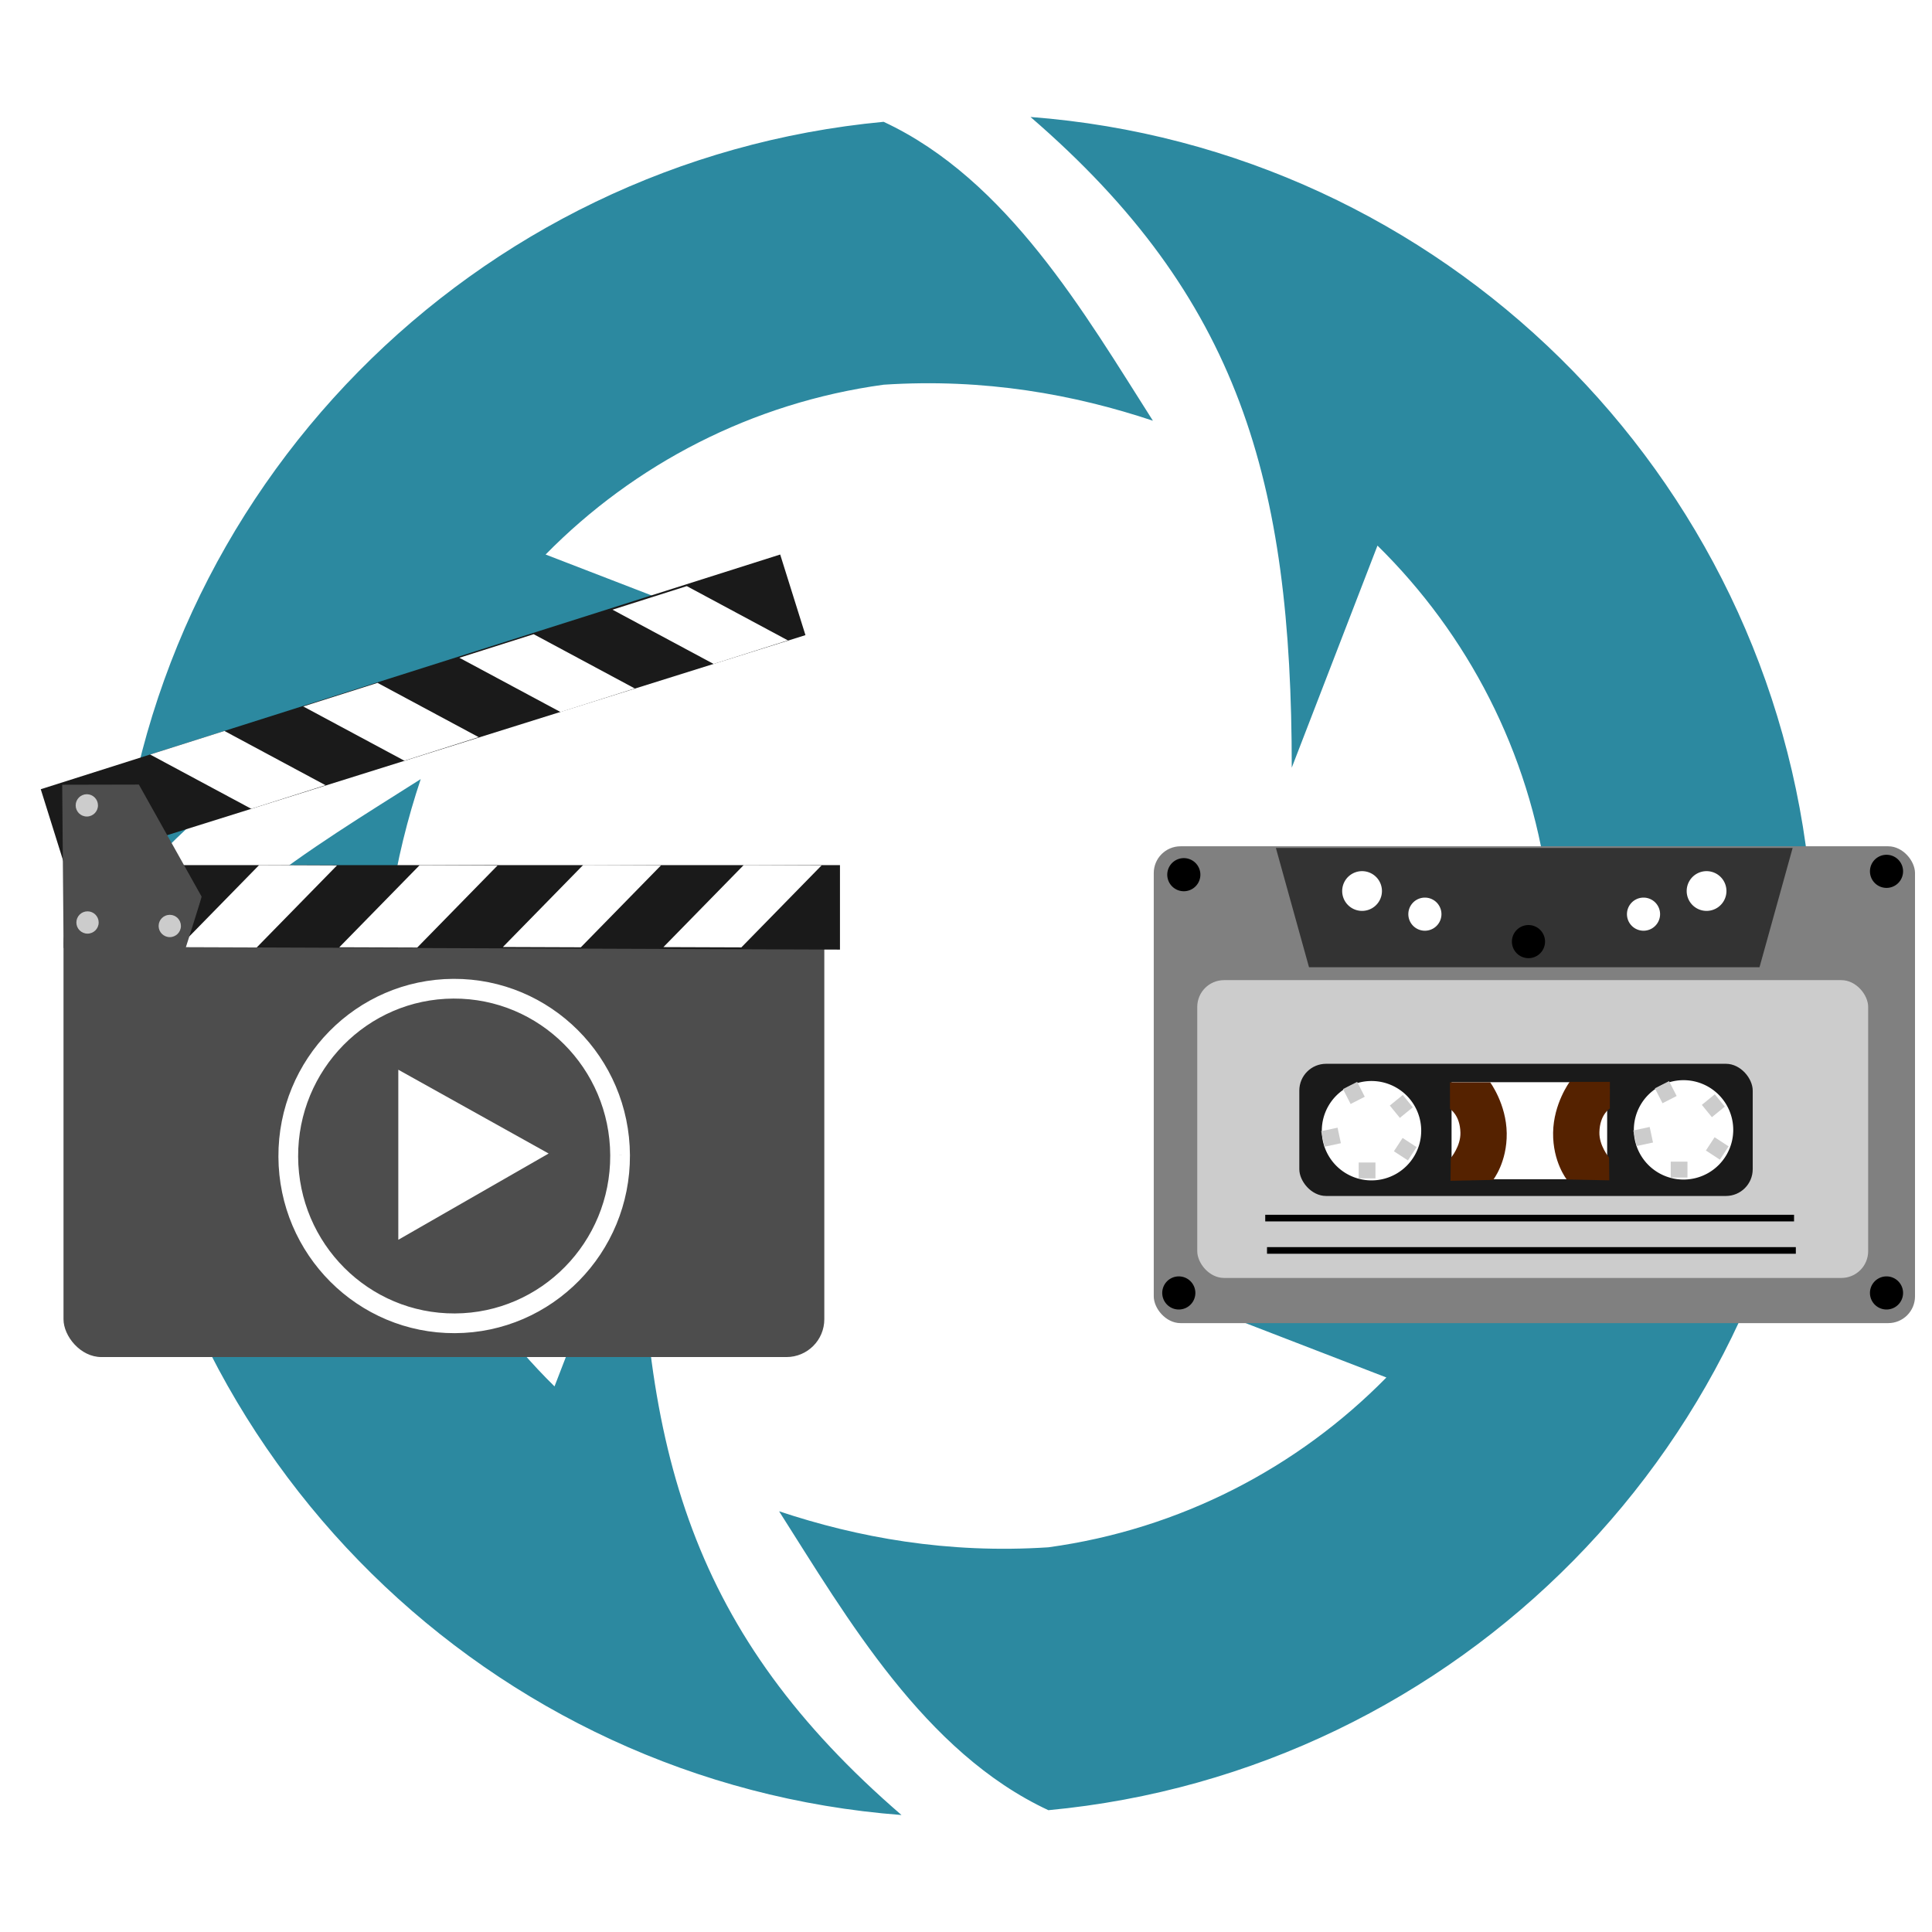 <?xml version="1.0" encoding="UTF-8" standalone="no"?>
<!-- Created with Inkscape (http://www.inkscape.org/) -->

<svg
   xmlns:dc="http://purl.org/dc/elements/1.1/"
   xmlns:cc="http://creativecommons.org/ns#"
   xmlns:rdf="http://www.w3.org/1999/02/22-rdf-syntax-ns#"
   xmlns:svg="http://www.w3.org/2000/svg"
   xmlns="http://www.w3.org/2000/svg"
   xmlns:sodipodi="http://sodipodi.sourceforge.net/DTD/sodipodi-0.dtd"
   xmlns:inkscape="http://www.inkscape.org/namespaces/inkscape"
   width="512"
   height="512"
   id="svg2"
   version="1.1"
   inkscape:version="0.48.5 r10040"
   sodipodi:docname="accessories-media-converter.svg"
   viewBox="0 0 512 512">
  <defs
     id="defs4" />
  <sodipodi:namedview
     id="base"
     pagecolor="#ffffff"
     bordercolor="#666666"
     borderopacity="1.0"
     inkscape:pageopacity="0.0"
     inkscape:pageshadow="2"
     inkscape:zoom="0.4609375"
     inkscape:cx="256"
     inkscape:cy="256"
     inkscape:document-units="px"
     inkscape:current-layer="layer1"
     showgrid="true"
     inkscape:snap-page="true"
     inkscape:snap-global="false"
     inkscape:snap-center="true"
     inkscape:snap-object-midpoints="false"
     showguides="true"
     inkscape:guide-bbox="true"
     inkscape:snap-bbox="true"
     inkscape:object-paths="true"
     inkscape:object-nodes="true"
     inkscape:window-width="1366"
     inkscape:window-height="716"
     inkscape:window-x="0"
     inkscape:window-y="0"
     inkscape:window-maximized="1"
     inkscape:snap-midpoints="false"
     inkscape:snap-grids="true"
     inkscape:snap-to-guides="false"
     borderlayer="false"
     showborder="true">
    <inkscape:grid
       type="xygrid"
       id="grid3002"
       empspacing="5"
       visible="true"
       enabled="true"
       snapvisiblegridlinesonly="true" />
  </sodipodi:namedview>
  <g
     inkscape:label="Layer 1"
     inkscape:groupmode="layer"
     id="layer1"
     transform="translate(0,-540.362)">
    <path
       style="fill:#2c89a0;fill-opacity:1;fill-rule:evenodd;stroke:none;stroke-width:5.068"
       d="M 273.092 31 C 328.48 78.816 342.328 127.282 342.328 203.441 L 365.047 144.59 C 388.965 168.106 405.267 199.264 410.051 234.164 C 411.811 261.002 407.429 284.761 400.506 305.531 C 428.759 287.542 464.444 266.985 479.719 234.164 C 469.523 125.564 382.231 39.304 273.092 31 z M 234.164 32.281 C 125.564 42.477 39.304 129.768 31 238.906 C 78.816 183.518 127.28 169.672 203.439 169.672 L 144.59 146.953 C 168.106 123.035 199.263 106.735 234.164 101.951 C 261.001 100.191 284.76 104.57 305.531 111.494 C 287.542 83.241 266.986 47.556 234.164 32.281 z M 111.496 206.469 C 83.243 224.458 47.556 245.014 32.281 277.836 C 42.477 386.436 129.769 472.696 238.908 481 C 183.52 433.184 169.672 384.718 169.672 308.559 L 146.953 367.41 C 123.035 343.894 106.735 312.736 101.951 277.836 C 100.191 250.998 104.573 227.24 111.496 206.469 z M 481 273.092 C 433.184 328.48 384.72 342.328 308.561 342.328 L 367.41 365.047 C 343.894 388.965 312.736 405.267 277.836 410.051 C 250.999 411.811 227.24 407.429 206.469 400.506 C 224.458 428.759 245.014 464.444 277.836 479.719 C 386.436 469.523 472.696 382.231 481 273.092 z "
       transform="translate(0,540.362)"
       id="path3794" />
    <g
       id="g3915"
       transform="matrix(1.045,0,0,1.045,-944.8,-48.319)">
      <rect
         ry="9.596"
         y="792.825"
         x="920.221"
         height="114.652"
         width="192.939"
         id="rect2997"
         style="fill:#4d4d4d;fill-opacity:1;stroke:none" />
      <g
         transform="translate(1.414,0)"
         id="g3821">
        <path
           style="fill:#1a1a1a;stroke:none"
           d="m 918.929,803.434 196.786,0.714 0,-21.429 -196.786,0 z"
           id="path2999"
           inkscape:connector-curvature="0"
           sodipodi:nodetypes="ccccc" />
        <path
           style="fill:#ffffff;stroke:none"
           d="m 967.806,803.605 -19.771,-0.07 20.369,-20.813 19.759,0.079 z"
           id="path3769"
           inkscape:connector-curvature="0"
           sodipodi:nodetypes="ccccc" />
        <path
           style="fill:#ffffff;stroke:none"
           d="m 1008.515,803.627 -19.771,-0.07 20.369,-20.813 19.759,0.079 z"
           id="path3769-3"
           inkscape:connector-curvature="0"
           sodipodi:nodetypes="ccccc" />
        <path
           style="fill:#ffffff;stroke:none"
           d="m 1050.001,803.564 -19.771,-0.07 20.369,-20.813 19.759,0.079 z"
           id="path3769-6"
           inkscape:connector-curvature="0"
           sodipodi:nodetypes="ccccc" />
        <path
           style="fill:#ffffff;stroke:none"
           d="m 1090.709,803.586 -19.771,-0.07 20.369,-20.813 19.759,0.079 z"
           id="path3769-3-7"
           inkscape:connector-curvature="0"
           sodipodi:nodetypes="ccccc" />
      </g>
      <g
         id="g3821-5"
         transform="matrix(0.954,-0.299,-0.299,-0.954,278.018,1804.712)">
        <path
           style="fill:#1a1a1a;stroke:none"
           d="m 918.929,803.434 196.786,0.714 0,-21.429 -196.786,0 z"
           id="path2999-3"
           inkscape:connector-curvature="0"
           sodipodi:nodetypes="ccccc" />
        <path
           style="fill:#ffffff;stroke:none"
           d="m 967.806,803.605 -19.771,-0.07 20.369,-20.813 19.759,0.079 z"
           id="path3769-5"
           inkscape:connector-curvature="0"
           sodipodi:nodetypes="ccccc" />
        <path
           style="fill:#ffffff;stroke:none"
           d="m 1008.515,803.627 -19.771,-0.07 20.369,-20.813 19.759,0.079 z"
           id="path3769-3-6"
           inkscape:connector-curvature="0"
           sodipodi:nodetypes="ccccc" />
        <path
           style="fill:#ffffff;stroke:none"
           d="m 1050.001,803.564 -19.771,-0.07 20.369,-20.813 19.759,0.079 z"
           id="path3769-6-2"
           inkscape:connector-curvature="0"
           sodipodi:nodetypes="ccccc" />
        <path
           style="fill:#ffffff;stroke:none"
           d="m 1090.709,803.586 -19.771,-0.07 20.369,-20.813 19.759,0.079 z"
           id="path3769-3-7-9"
           inkscape:connector-curvature="0"
           sodipodi:nodetypes="ccccc" />
      </g>
      <path
         sodipodi:nodetypes="cccccc"
         inkscape:connector-curvature="0"
         id="path3861"
         d="m 920.241,803.792 30.936,0 c 0,0 4.109,-12.908 4.066,-13.081 l -15.91,-28.416 -19.445,0.043 z"
         style="fill:#4d4d4d;stroke:none" />
      <path
         sodipodi:open="true"
         sodipodi:end="6.2784904"
         sodipodi:start="0"
         transform="translate(260.922,548.847)"
         d="m 668.039,218.727 c 0,1.562 -1.266,2.828 -2.828,2.828 -1.562,0 -2.828,-1.266 -2.828,-2.828 0,-1.562 1.266,-2.828 2.828,-2.828 1.557,0 2.821,1.258 2.828,2.815"
         sodipodi:ry="2.8284271"
         sodipodi:rx="2.8284271"
         sodipodi:cy="218.72746"
         sodipodi:cx="665.21069"
         id="path3863"
         style="fill:#cccccc;fill-opacity:1;stroke:none"
         sodipodi:type="arc" />
      <path
         sodipodi:open="true"
         sodipodi:end="6.2784904"
         sodipodi:start="0"
         transform="translate(261.099,578.546)"
         d="m 668.039,218.727 c 0,1.562 -1.266,2.828 -2.828,2.828 -1.562,0 -2.828,-1.266 -2.828,-2.828 0,-1.562 1.266,-2.828 2.828,-2.828 1.557,0 2.821,1.258 2.828,2.815"
         sodipodi:ry="2.8284271"
         sodipodi:rx="2.8284271"
         sodipodi:cy="218.72746"
         sodipodi:cx="665.21069"
         id="path3863-1"
         style="fill:#cccccc;fill-opacity:1;stroke:none"
         sodipodi:type="arc" />
      <path
         sodipodi:open="true"
         sodipodi:end="6.2784904"
         sodipodi:start="0"
         transform="translate(281.959,579.43)"
         d="m 668.039,218.727 c 0,1.562 -1.266,2.828 -2.828,2.828 -1.562,0 -2.828,-1.266 -2.828,-2.828 0,-1.562 1.266,-2.828 2.828,-2.828 1.557,0 2.821,1.258 2.828,2.815"
         sodipodi:ry="2.8284271"
         sodipodi:rx="2.8284271"
         sodipodi:cy="218.72746"
         sodipodi:cx="665.21069"
         id="path3863-2"
         style="fill:#cccccc;fill-opacity:1;stroke:none"
         sodipodi:type="arc" />
      <path
         sodipodi:open="true"
         sodipodi:end="12.56186"
         sodipodi:start="6.2787571"
         transform="translate(252.791,544.958)"
         d="m 808.576,311.347 c 0.103,23.431 -18.65,42.51 -41.886,42.614 -23.236,0.104 -42.156,-18.807 -42.259,-42.238 -0.103,-23.431 18.65,-42.51 41.886,-42.614 23.235,-0.104 42.154,18.805 42.259,42.235"
         sodipodi:ry="42.426407"
         sodipodi:rx="42.072853"
         sodipodi:cy="311.53522"
         sodipodi:cx="766.50372"
         id="path3890"
         style="fill:none;stroke:#ffffff;stroke-width:5;stroke-miterlimit:4;stroke-opacity:1;stroke-dasharray:none"
         sodipodi:type="arc" />
      <path
         inkscape:connector-curvature="0"
         id="path3892"
         d="m 1005.125,834.612 0,43.125 38.125,-21.875 z"
         style="fill:#ffffff;fill-opacity:1;stroke:none" />
    </g>
    <rect
       style="fill:#808080;fill-opacity:1;stroke:none"
       id="rect2996"
       width="201.738"
       height="126.364"
       x="305.758"
       y="764.638"
       ry="7.094" />
    <rect
       style="fill:#cccccc;fill-opacity:1;stroke:none"
       id="rect2998"
       width="177.796"
       height="78.922"
       x="317.286"
       y="800.109"
       ry="7.094" />
    <rect
       style="fill:#1a1a1a;fill-opacity:1;stroke:none"
       id="rect3000"
       width="120.156"
       height="35.027"
       x="344.332"
       y="822.278"
       ry="7.094" />
    <path
       sodipodi:type="arc"
       style="fill:#ffffff;fill-opacity:1;stroke:none"
       id="path3002-7-6"
       sodipodi:cx="170.58951"
       sodipodi:cy="64.486656"
       sodipodi:rx="6.6922607"
       sodipodi:ry="6.9447989"
       d="m 177.282,64.487 a 6.692,6.945 0 1 1 -13.385,0 6.692,6.945 0 1 1 13.385,0 z"
       transform="matrix(1.968,0,0,1.896,27.744,717.742)" />
    <rect
       style="fill:#ffffff;fill-opacity:1;stroke:none"
       id="rect3042"
       width="41.234"
       height="25.716"
       x="384.68"
       y="827.155"
       ry="0" />
    <path
       style="fill:#552200;stroke:none"
       d="m 426.481,853.164 -11.287,-0.236 c 0,0 -3.714,-4.67 -3.605,-12.384 0.108,-7.714 4.389,-13.481 4.389,-13.481 l 10.66,0 -0.012,7.051 c 0,0 -2.668,1.611 -2.768,6.292 -0.1,3.573 2.559,6.723 2.559,6.723 z"
       id="path3046"
       inkscape:connector-curvature="0"
       sodipodi:nodetypes="cczcccccc" />
    <path
       style="fill:#552200;stroke:none"
       d="m 384.405,853.285 11.287,-0.236 c 0,0 3.714,-4.67 3.605,-12.384 -0.108,-7.714 -4.389,-13.481 -4.389,-13.481 l -10.66,0 0.012,7.051 c 0,0 2.668,1.611 2.768,6.292 0.1,3.573 -2.559,6.723 -2.559,6.723 z"
       id="path3046-4"
       inkscape:connector-curvature="0"
       sodipodi:nodetypes="cczcccccc" />
    <path
       style="fill:#333333;stroke:none"
       d="m 338.123,765.081 8.778,31.603 119.388,0 8.778,-31.603 z"
       id="path3834"
       inkscape:connector-curvature="0"
       sodipodi:nodetypes="ccccc" />
    <path
       sodipodi:type="arc"
       style="fill:#ffffff;fill-opacity:1;stroke:none"
       id="path3836"
       sodipodi:cx="39.017143"
       sodipodi:cy="34.30835"
       sodipodi:rx="2.9041886"
       sodipodi:ry="3.0304577"
       d="m 41.921,34.308 a 2.904,3.03 0 1 1 -5.808,0 2.904,3.03 0 1 1 5.808,0 z"
       transform="matrix(1.814,0,0,1.738,290.185,716.864)" />
    <path
       sodipodi:type="arc"
       style="fill:#ffffff;fill-opacity:1;stroke:none"
       id="path3836-1"
       sodipodi:cx="39.017143"
       sodipodi:cy="34.30835"
       sodipodi:rx="2.9041886"
       sodipodi:ry="3.0304577"
       d="m 41.921,34.308 a 2.904,3.03 0 1 1 -5.808,0 2.904,3.03 0 1 1 5.808,0 z"
       transform="matrix(1.814,0,0,1.738,381.481,716.864)" />
    <path
       sodipodi:type="arc"
       style="fill:#ffffff;fill-opacity:1;stroke:none"
       id="path3836-6"
       sodipodi:cx="39.017143"
       sodipodi:cy="34.30835"
       sodipodi:rx="2.9041886"
       sodipodi:ry="3.0304577"
       d="m 41.921,34.308 a 2.904,3.03 0 1 1 -5.808,0 2.904,3.03 0 1 1 5.808,0 z"
       transform="matrix(1.511,0,0,1.448,318.657,732.947)" />
    <path
       sodipodi:type="arc"
       style="fill:#ffffff;fill-opacity:1;stroke:none"
       id="path3836-6-9"
       sodipodi:cx="39.017143"
       sodipodi:cy="34.30835"
       sodipodi:rx="2.9041886"
       sodipodi:ry="3.0304577"
       d="m 41.921,34.308 a 2.904,3.03 0 1 1 -5.808,0 2.904,3.03 0 1 1 5.808,0 z"
       transform="matrix(1.511,0,0,1.448,376.596,732.947)" />
    <path
       sodipodi:type="arc"
       style="fill:#000000;fill-opacity:1;stroke:none"
       id="path3836-6-9-5"
       sodipodi:cx="39.017143"
       sodipodi:cy="34.30835"
       sodipodi:rx="2.9041886"
       sodipodi:ry="3.0304577"
       d="m 41.921,34.308 a 2.904,3.03 0 1 1 -5.808,0 2.904,3.03 0 1 1 5.808,0 z"
       transform="matrix(1.511,0,0,1.448,254.77,722.484)" />
    <path
       sodipodi:type="arc"
       style="fill:#000000;fill-opacity:1;stroke:none"
       id="path3836-6-9-5-6"
       sodipodi:cx="39.017143"
       sodipodi:cy="34.30835"
       sodipodi:rx="2.9041886"
       sodipodi:ry="3.0304577"
       d="m 41.921,34.308 a 2.904,3.03 0 1 1 -5.808,0 2.904,3.03 0 1 1 5.808,0 z"
       transform="matrix(1.511,0,0,1.448,253.44,833.329)" />
    <path
       sodipodi:type="arc"
       style="fill:#000000;fill-opacity:1;stroke:none"
       id="path3836-6-9-5-9"
       sodipodi:cx="39.017143"
       sodipodi:cy="34.30835"
       sodipodi:rx="2.9041886"
       sodipodi:ry="3.0304577"
       d="m 41.921,34.308 a 2.904,3.03 0 1 1 -5.808,0 2.904,3.03 0 1 1 5.808,0 z"
       transform="matrix(1.511,0,0,1.448,440.991,833.329)" />
    <path
       sodipodi:type="arc"
       style="fill:#000000;fill-opacity:1;stroke:none"
       id="path3836-6-9-5-8"
       sodipodi:cx="39.017143"
       sodipodi:cy="34.30835"
       sodipodi:rx="2.9041886"
       sodipodi:ry="3.0304577"
       d="m 41.921,34.308 a 2.904,3.03 0 1 1 -5.808,0 2.904,3.03 0 1 1 5.808,0 z"
       transform="matrix(1.511,0,0,1.448,440.991,721.597)" />
    <path
       sodipodi:type="arc"
       style="fill:#000000;fill-opacity:1;stroke:none"
       id="path3836-6-9-5-82"
       sodipodi:cx="39.017143"
       sodipodi:cy="34.30835"
       sodipodi:rx="2.9041886"
       sodipodi:ry="3.0304577"
       d="m 41.921,34.308 a 2.904,3.03 0 1 1 -5.808,0 2.904,3.03 0 1 1 5.808,0 z"
       transform="matrix(1.511,0,0,1.448,346.107,740.219)" />
    <rect
       style="fill:#cccccc;fill-opacity:1;stroke:none"
       id="rect3956"
       width="4.434"
       height="4.212"
       x="360.072"
       y="848.437" />
    <rect
       style="fill:#cccccc;fill-opacity:1;stroke:none"
       id="rect3956-6"
       width="4.434"
       height="4.212"
       x="-241.219"
       y="878.573"
       transform="matrix(0.775,-0.632,0.632,0.775,0,0)"
       inkscape:transform-center-y="3.7904247"
       inkscape:transform-center-x="-1.2475972" />
    <rect
       style="fill:#cccccc;fill-opacity:1;stroke:none"
       id="rect3956-51"
       width="4.434"
       height="4.212"
       x="165.898"
       y="894.66"
       transform="matrix(0.978,-0.21,0.21,0.978,0,0)" />
    <rect
       style="fill:#cccccc;fill-opacity:1;stroke:none"
       id="rect3956-8"
       width="4.434"
       height="4.212"
       x="900.521"
       y="56.267"
       transform="matrix(0.455,0.89,-0.89,0.455,0,0)" />
    <rect
       style="fill:#cccccc;fill-opacity:1;stroke:none"
       id="rect3956-8-5"
       width="4.434"
       height="4.212"
       x="771.827"
       y="501.488"
       transform="matrix(0.837,0.547,-0.547,0.837,0,0)" />
    <path
       sodipodi:type="arc"
       style="fill:#ffffff;fill-opacity:1;stroke:none"
       id="path3002-7-6-3"
       sodipodi:cx="170.58951"
       sodipodi:cy="64.486656"
       sodipodi:rx="6.6922607"
       sodipodi:ry="6.9447989"
       d="m 177.282,64.487 a 6.692,6.945 0 1 1 -13.385,0 6.692,6.945 0 1 1 13.385,0 z"
       transform="matrix(1.968,0,0,1.896,110.435,717.521)" />
    <rect
       style="fill:#cccccc;fill-opacity:1;stroke:none"
       id="rect3956-3"
       width="4.434"
       height="4.212"
       x="442.763"
       y="848.215" />
    <rect
       style="fill:#cccccc;fill-opacity:1;stroke:none"
       id="rect3956-6-6"
       width="4.434"
       height="4.212"
       x="-177.02"
       y="930.69"
       transform="matrix(0.775,-0.632,0.632,0.775,0,0)"
       inkscape:transform-center-y="3.7904203"
       inkscape:transform-center-x="-1.2475872" />
    <rect
       style="fill:#cccccc;fill-opacity:1;stroke:none"
       id="rect3956-51-0"
       width="4.434"
       height="4.212"
       x="246.786"
       y="911.836"
       transform="matrix(0.978,-0.21,0.21,0.978,0,0)" />
    <rect
       style="fill:#cccccc;fill-opacity:1;stroke:none"
       id="rect3956-8-54"
       width="4.434"
       height="4.212"
       x="937.985"
       y="-17.45"
       transform="matrix(0.455,0.89,-0.89,0.455,0,0)" />
    <rect
       style="fill:#cccccc;fill-opacity:1;stroke:none"
       id="rect3956-8-5-9"
       width="4.434"
       height="4.212"
       x="840.939"
       y="456.087"
       transform="matrix(0.837,0.547,-0.547,0.837,0,0)" />
    <path
       style="fill:none;stroke:#000000;stroke-width:1.756px;stroke-linecap:butt;stroke-linejoin:miter;stroke-opacity:1"
       d="m 335.301,863.168 140.142,0"
       id="path4048"
       inkscape:connector-curvature="0" />
    <path
       style="fill:none;stroke:#000000;stroke-width:1.756px;stroke-linecap:butt;stroke-linejoin:miter;stroke-opacity:1"
       d="m 335.771,871.74 140.142,0"
       id="path4048-7"
       inkscape:connector-curvature="0" />
  </g>
</svg>
